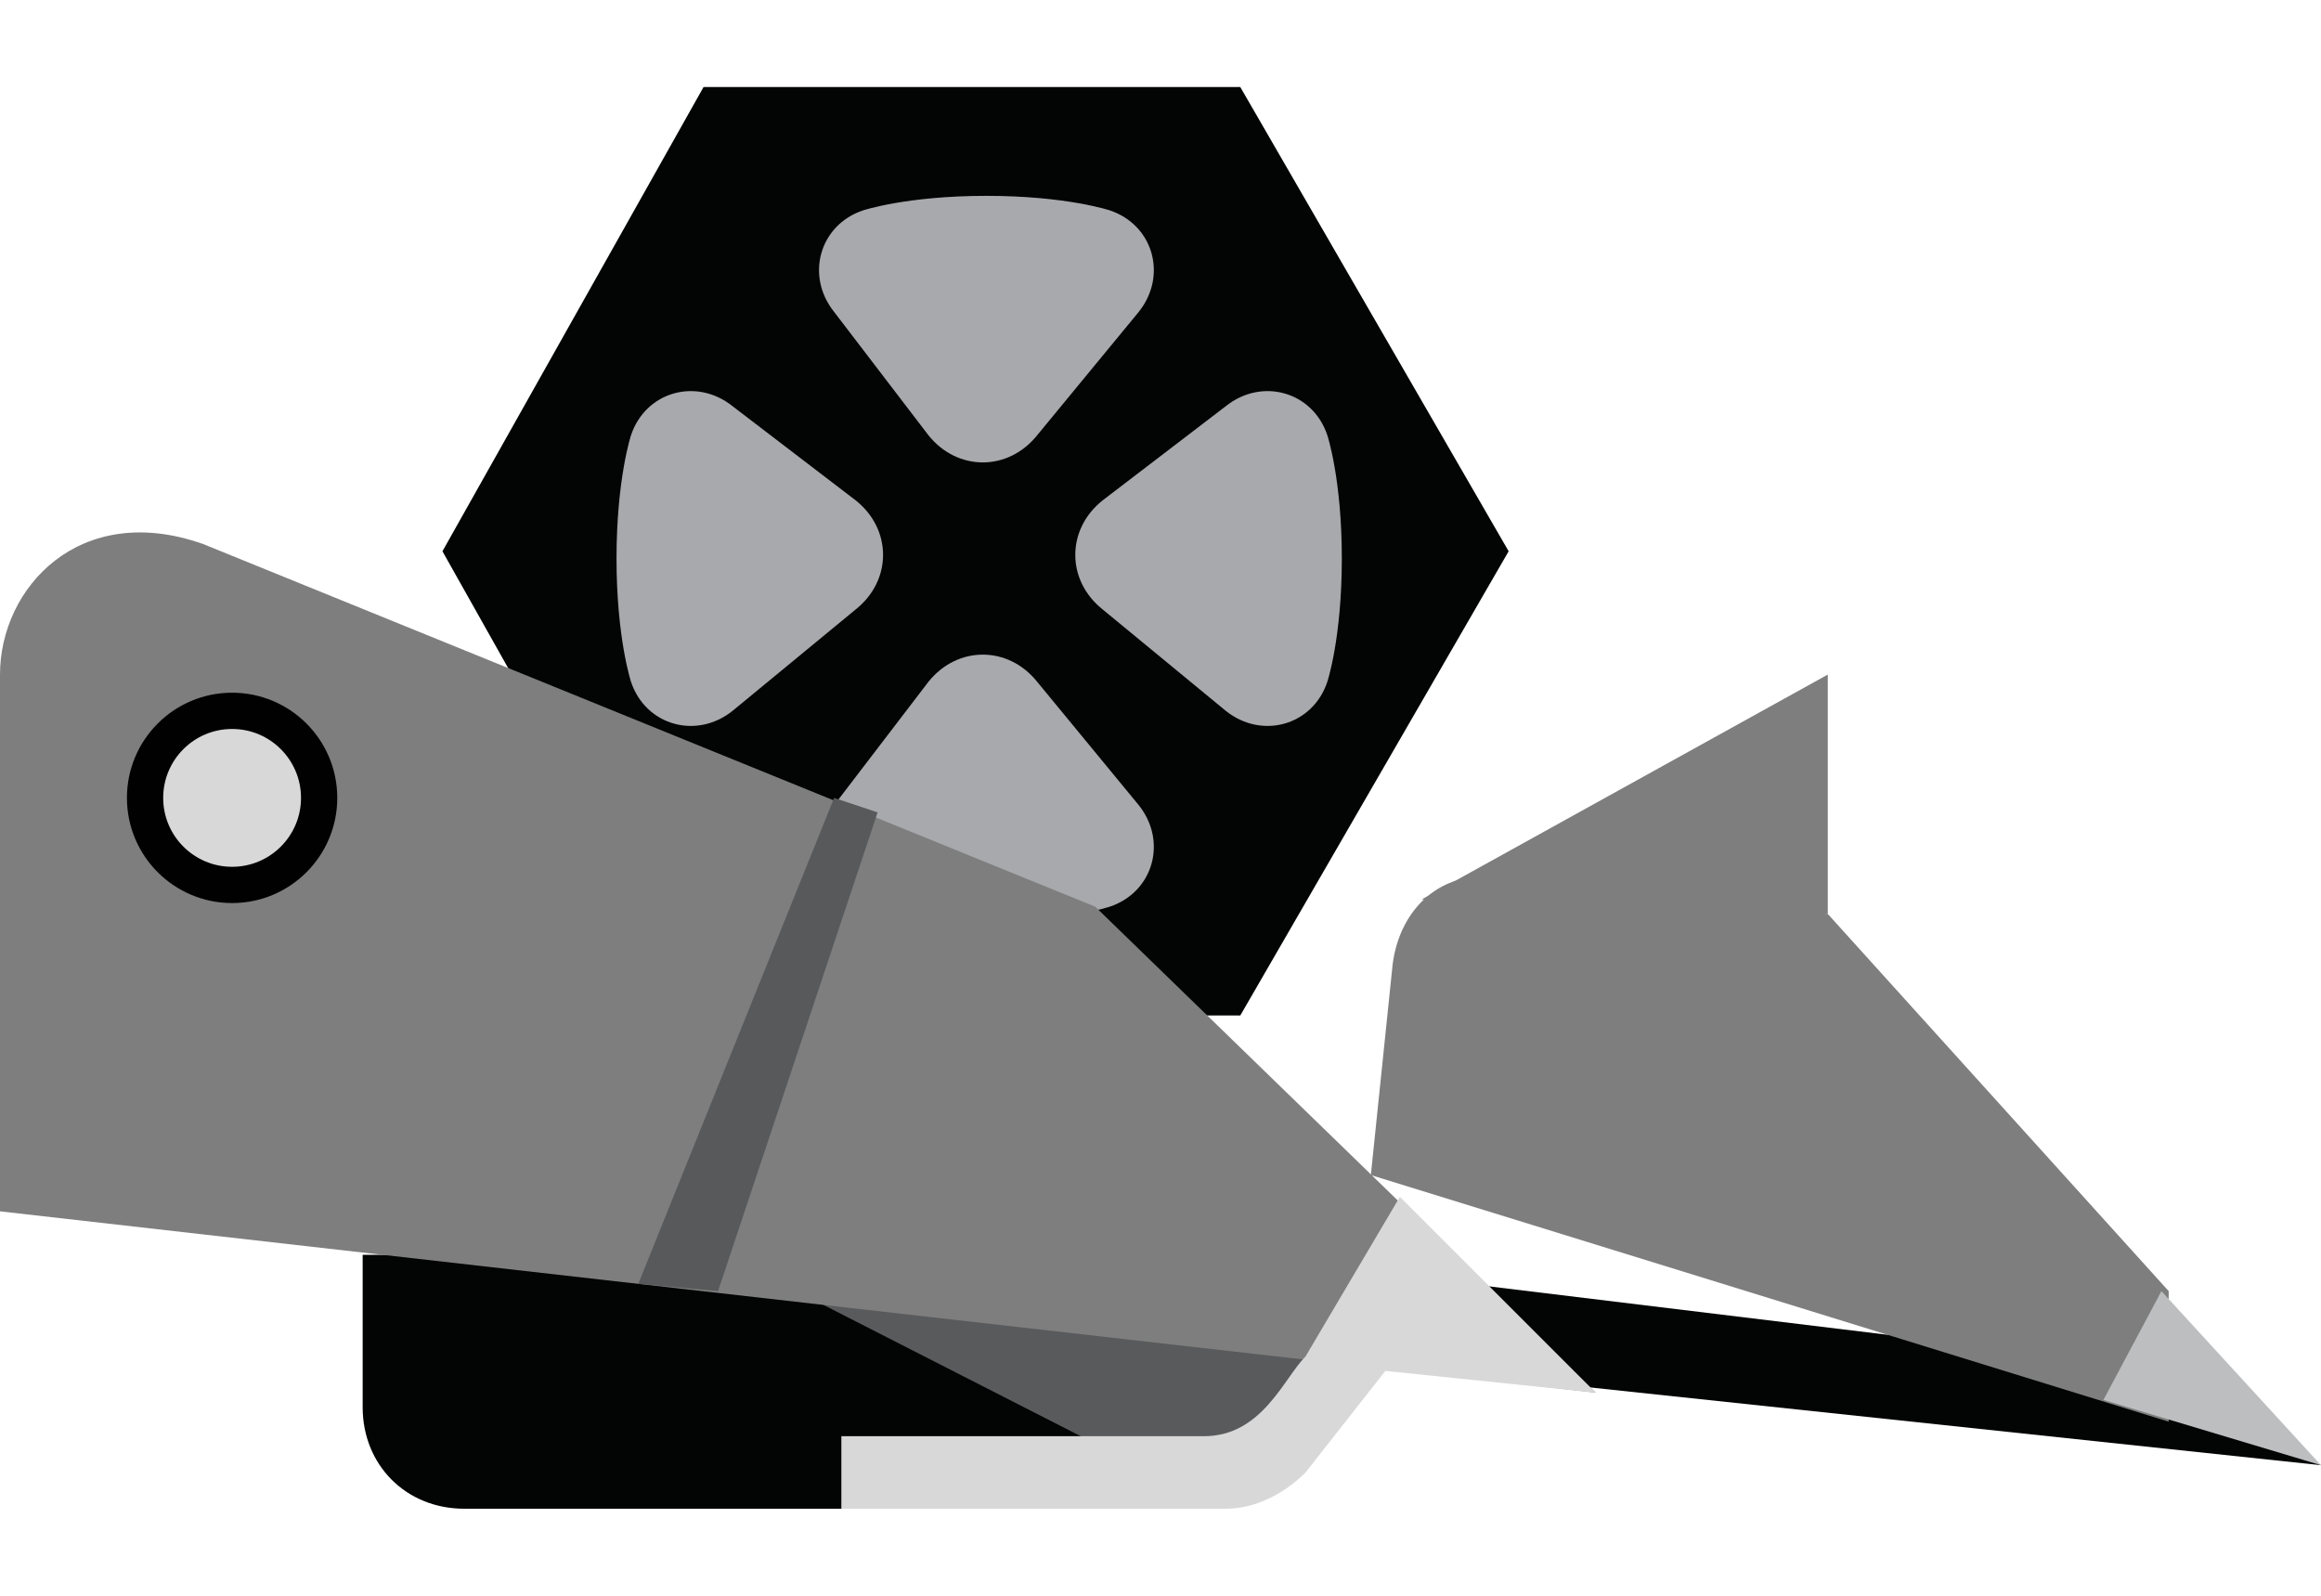 <?xml version="1.0" encoding="utf-8"?>
<!-- Generator: Adobe Illustrator 19.1.0, SVG Export Plug-In . SVG Version: 6.00 Build 0)  -->
<!DOCTYPE svg PUBLIC "-//W3C//DTD SVG 1.1//EN" "http://www.w3.org/Graphics/SVG/1.1/DTD/svg11.dtd">
<svg version="1.1" id="layer_1_" xmlns="http://www.w3.org/2000/svg" xmlns:xlink="http://www.w3.org/1999/xlink" x="0px" y="0px" viewBox="0 0 32 22" enable-background="new 0 0 32 22" xml:space="preserve" width="32px" height="22px" fill="#333">
<path opacity="0.99" fill="#58595B" d="M16.6,20.5l-10,0c-0.8,0-1.3-0.3-1.3-1.1l0-2l14.5,0.2l-2,2.6C17.5,20.4,17,20.5,16.6,20.5z"/>
<path fill="#030404" d="M10,17.3l4.9,2.5v1l-3.4,0H6.4c-0.8,0-1.4-0.6-1.4-1.4v-2.1H10z"/>
<polygon fill="#030404" points="29.3,18.8 18.6,17.5 17.9,18.7 32,20.2 "/>
<g>
	<polygon fill="#030404" points="9.7,14 6.1,7.6 9.7,1.2 17.1,1.2 20.8,7.6 17.1,14 	"/>
	<path fill="#A7A9AC" d="M14.3,6c-0.4,0.5-1.1,0.5-1.5,0l-1.3-1.7c-0.4-0.5-0.2-1.2,0.4-1.4c0,0,0.6-0.2,1.7-0.2s1.7,0.2,1.7,0.2
		c0.6,0.2,0.8,0.9,0.4,1.4L14.3,6z"/>
	<path fill="#A7A9AC" d="M14.3,9.4c-0.4-0.5-1.1-0.5-1.5,0l-1.3,1.7c-0.4,0.5-0.2,1.2,0.4,1.4c0,0,0.6,0.2,1.7,0.2s1.7-0.2,1.7-0.2
		c0.6-0.2,0.8-0.9,0.4-1.4L14.3,9.4z"/>
	<path fill="#A7A9AC" d="M15.2,8.4c-0.5-0.4-0.5-1.1,0-1.5l1.7-1.3c0.5-0.4,1.2-0.2,1.4,0.4c0,0,0.2,0.6,0.2,1.7s-0.2,1.7-0.2,1.7
		c-0.2,0.6-0.9,0.8-1.4,0.4L15.2,8.4z"/>
	<path fill="#A7A9AC" d="M11.8,8.4c0.5-0.4,0.5-1.1,0-1.5l-1.7-1.3C9.6,5.2,8.9,5.4,8.7,6c0,0-0.2,0.6-0.2,1.7s0.2,1.7,0.2,1.7
		c0.2,0.6,0.9,0.8,1.4,0.4L11.8,8.4z"/>
</g>
<path fill="#7E7E7E" d="M22,19.2L0,16.7l0-7.4c0-1.2,1.1-2.4,2.8-1.8l12.3,5L22,19.2z"/>
<polygon opacity="0.99" fill="#58595B" points="12.1,11.2 11.5,11 8.8,17.7 9.9,17.8 "/>
<path fill="#7E7E7E" d="M25.2,12.6l-4.6-0.5c-0.7-0.1-1.3,0.4-1.4,1.2l-0.3,2.9l11,3.4l0-1.8L25.2,12.6z"/>
<polygon fill="#7E7E7E" points="25.2,9.3 25.2,12.6 19.6,12.4 "/>
<polygon fill="#BCBEC0" points="29,19.3 29.8,17.8 32,20.2 "/>
<path fill="#D8D8D8" d="M22,19.2l-2.7-2.7l-1.3,2.2c-0.3,0.3-0.6,1.1-1.4,1.1h-5v1h5.3c0.4,0,0.8-0.2,1.1-0.5l1.1-1.4L22,19.2z"/>
<circle fill="#D8D8D8" stroke="#010101" stroke-width="0.5px" stroke-miterlimit="10" cx="3.2" cy="11" r="1.2"/>
</svg>
